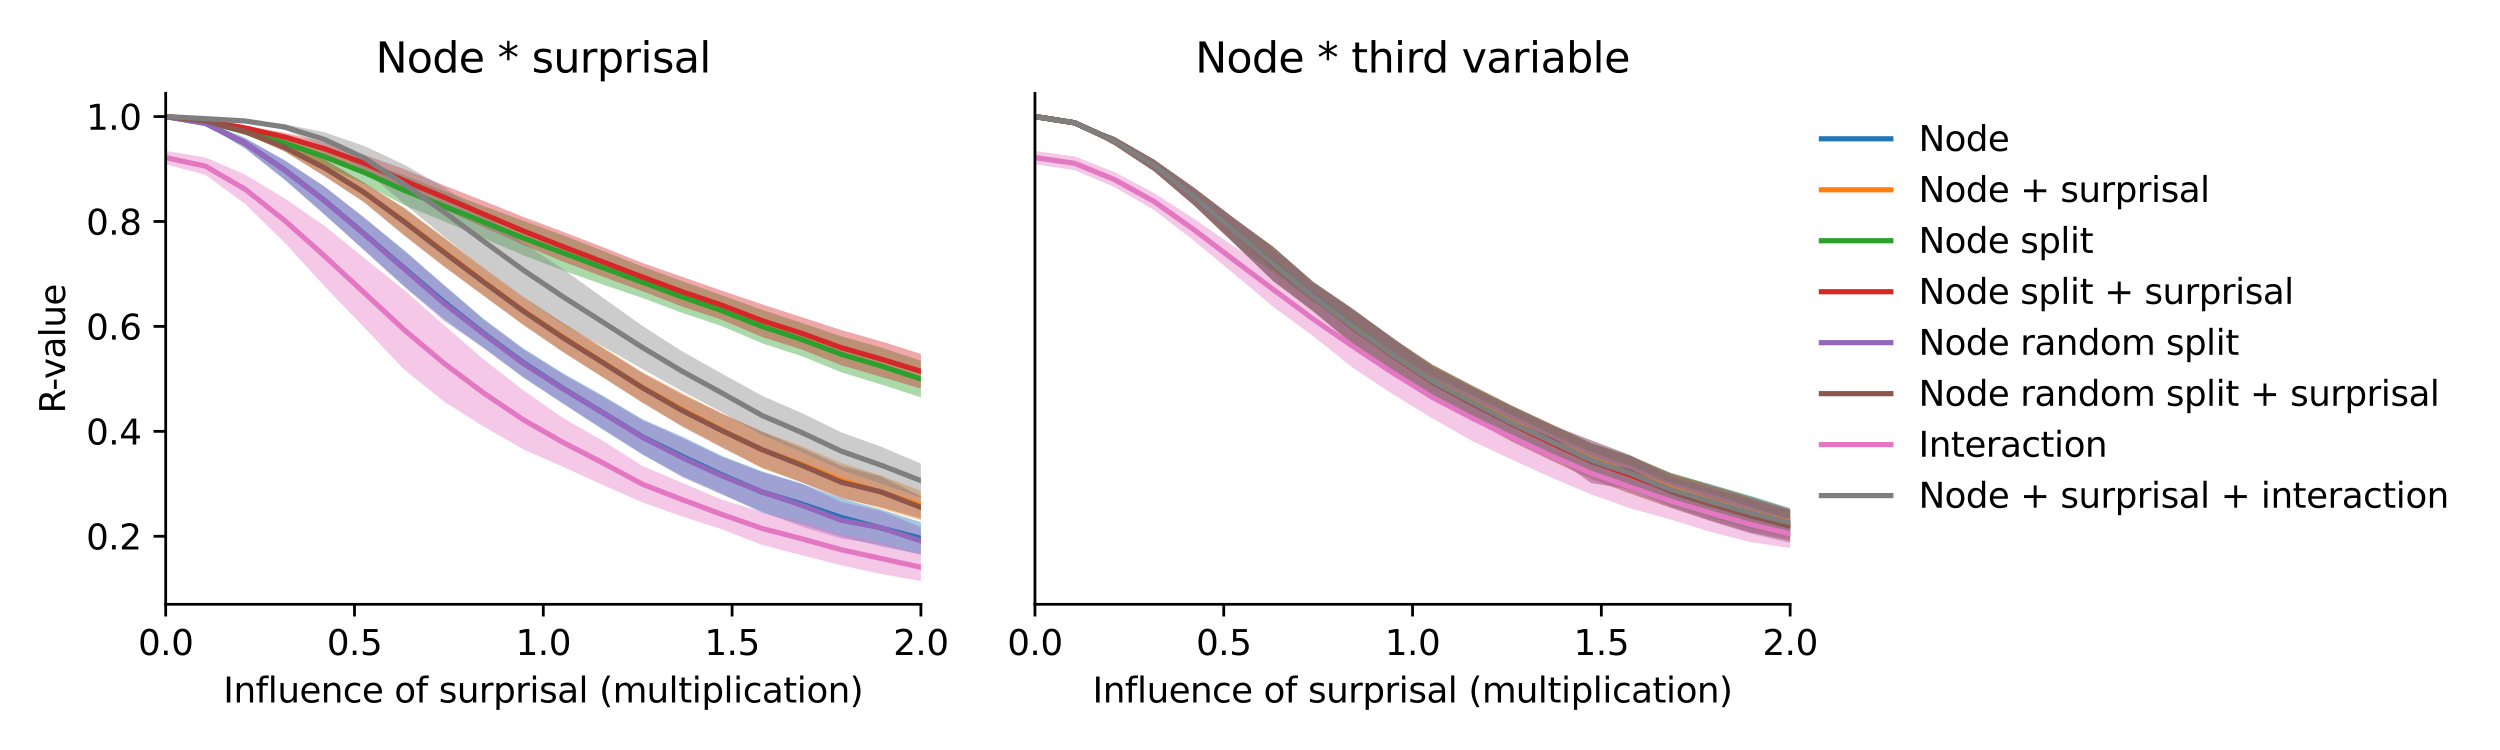 <?xml version="1.0" encoding="utf-8" standalone="no"?>
<!DOCTYPE svg PUBLIC "-//W3C//DTD SVG 1.1//EN"
  "http://www.w3.org/Graphics/SVG/1.1/DTD/svg11.dtd">
<svg xmlns:xlink="http://www.w3.org/1999/xlink" width="720pt" height="216pt" viewBox="0 0 720 216" xmlns="http://www.w3.org/2000/svg" version="1.1">
 <defs>
  <style type="text/css">*{stroke-linejoin: round; stroke-linecap: butt}</style>
 </defs>
 <g id="figure_1">
  <g id="patch_1">
   <path d="M 0 216 
L 720 216 
L 720 0 
L 0 0 
z
" style="fill: #ffffff"/>
  </g>
  <g id="axes_1">
   <g id="patch_2">
    <path d="M 47.72 174.04 
L 265.215 174.04 
L 265.215 26.88 
L 47.72 26.88 
z
" style="fill: #ffffff"/>
   </g>
   <g id="PolyCollection_1">
    <path d="M 47.72 33.569 
L 47.72 33.569 
L 59.167 35.949 
L 70.614 42.719 
L 82.061 51.812 
L 93.508 61.824 
L 104.956 72.048 
L 116.403 82.438 
L 127.85 91.882 
L 139.297 100.171 
L 150.744 108.632 
L 162.191 116.302 
L 173.638 123.775 
L 185.085 130.959 
L 196.532 137.143 
L 207.979 142.258 
L 219.427 147.648 
L 230.874 151.046 
L 242.321 154.545 
L 253.768 157.379 
L 265.215 159.675 
L 265.215 150.393 
L 265.215 150.393 
L 253.768 146.738 
L 242.321 143.535 
L 230.874 139.248 
L 219.427 135.738 
L 207.979 131.345 
L 196.532 125.763 
L 185.085 120.754 
L 173.638 113.95 
L 162.191 107.518 
L 150.744 100.34 
L 139.297 91.84 
L 127.85 82.008 
L 116.403 72.039 
L 104.956 62.78 
L 93.508 53.748 
L 82.061 46.209 
L 70.614 39.786 
L 59.167 35.1 
L 47.72 33.569 
z
" clip-path="url(#pe691f95da3)" style="fill: #1f77b4; fill-opacity: 0.4"/>
   </g>
   <g id="PolyCollection_2">
    <path d="M 47.72 33.569 
L 47.72 33.569 
L 59.167 35.075 
L 70.614 38.512 
L 82.061 43.675 
L 93.508 50.728 
L 104.956 58.282 
L 116.403 67.71 
L 127.85 76.566 
L 139.297 85.182 
L 150.744 93.535 
L 162.191 101.27 
L 173.638 108.707 
L 185.085 116.063 
L 196.532 122.736 
L 207.979 128.663 
L 219.427 134.898 
L 230.874 138.897 
L 242.321 143.287 
L 253.768 146.531 
L 265.215 149.869 
L 265.215 141.326 
L 265.215 141.326 
L 253.768 136.968 
L 242.321 133.348 
L 230.874 128.512 
L 219.427 124.222 
L 207.979 119.123 
L 196.532 113.231 
L 185.085 107.189 
L 173.638 100.007 
L 162.191 92.959 
L 150.744 85.478 
L 139.297 77.07 
L 127.85 68.327 
L 116.403 59.779 
L 104.956 52.721 
L 93.508 45.915 
L 82.061 41.246 
L 70.614 37.197 
L 59.167 34.602 
L 47.72 33.569 
z
" clip-path="url(#pe691f95da3)" style="fill: #ff7f0e; fill-opacity: 0.4"/>
   </g>
   <g id="PolyCollection_3">
    <path d="M 47.72 33.569 
L 47.72 33.569 
L 59.167 35.405 
L 70.614 38.919 
L 82.061 43.054 
L 93.508 47.758 
L 104.956 53.011 
L 116.403 59.099 
L 127.85 63.73 
L 139.297 68.609 
L 150.744 73.552 
L 162.191 77.918 
L 173.638 81.946 
L 185.085 85.833 
L 196.532 90.143 
L 207.979 93.961 
L 219.427 98.851 
L 230.874 102.567 
L 242.321 107.244 
L 253.768 110.731 
L 265.215 114.43 
L 265.215 103.885 
L 265.215 103.885 
L 253.768 100.094 
L 242.321 96.86 
L 230.874 92.984 
L 219.427 89.195 
L 207.979 85.064 
L 196.532 80.979 
L 185.085 76.783 
L 173.638 72.255 
L 162.191 67.778 
L 150.744 63.6 
L 139.297 59.348 
L 127.85 55.014 
L 116.403 50.513 
L 104.956 46.388 
L 93.508 42.563 
L 82.061 39.385 
L 70.614 36.97 
L 59.167 34.803 
L 47.72 33.569 
z
" clip-path="url(#pe691f95da3)" style="fill: #2ca02c; fill-opacity: 0.4"/>
   </g>
   <g id="PolyCollection_4">
    <path d="M 47.72 33.57 
L 47.72 33.57 
L 59.167 34.998 
L 70.614 37.458 
L 82.061 40.688 
L 93.508 44.699 
L 104.956 49.391 
L 116.403 55.345 
L 127.85 60.235 
L 139.297 65.497 
L 150.744 70.582 
L 162.191 75.36 
L 173.638 79.7 
L 185.085 83.87 
L 196.532 88.333 
L 207.979 92.142 
L 219.427 97.06 
L 230.874 100.65 
L 242.321 105.22 
L 253.768 108.546 
L 265.215 111.938 
L 265.215 101.931 
L 265.215 101.931 
L 253.768 98.31 
L 242.321 95.071 
L 230.874 91.337 
L 219.427 87.633 
L 207.979 83.739 
L 196.532 79.747 
L 185.085 75.739 
L 173.638 71.184 
L 162.191 66.765 
L 150.744 62.488 
L 139.297 57.866 
L 127.85 53.375 
L 116.403 48.703 
L 104.956 44.613 
L 93.508 41.008 
L 82.061 38.282 
L 70.614 36.237 
L 59.167 34.564 
L 47.72 33.57 
z
" clip-path="url(#pe691f95da3)" style="fill: #d62728; fill-opacity: 0.4"/>
   </g>
   <g id="PolyCollection_5">
    <path d="M 47.72 33.569 
L 47.72 33.569 
L 59.167 35.951 
L 70.614 42.736 
L 82.061 51.806 
L 93.508 61.84 
L 104.956 72.211 
L 116.403 82.558 
L 127.85 92.438 
L 139.297 100.248 
L 150.744 108.785 
L 162.191 116.172 
L 173.638 123.533 
L 185.085 130.812 
L 196.532 137.467 
L 207.979 142.513 
L 219.427 147.312 
L 230.874 151.704 
L 242.321 155.129 
L 253.768 156.892 
L 265.215 159.763 
L 265.215 151.812 
L 265.215 151.812 
L 253.768 147.159 
L 242.321 144.562 
L 230.874 139.365 
L 219.427 135.972 
L 207.979 131.641 
L 196.532 126.184 
L 185.085 121.083 
L 173.638 114.295 
L 162.191 107.812 
L 150.744 100.648 
L 139.297 92.086 
L 127.85 82.224 
L 116.403 72.283 
L 104.956 62.699 
L 93.508 53.851 
L 82.061 46.253 
L 70.614 39.788 
L 59.167 35.102 
L 47.72 33.569 
z
" clip-path="url(#pe691f95da3)" style="fill: #9467bd; fill-opacity: 0.4"/>
   </g>
   <g id="PolyCollection_6">
    <path d="M 47.72 33.57 
L 47.72 33.57 
L 59.167 35.075 
L 70.614 38.522 
L 82.061 43.689 
L 93.508 50.801 
L 104.956 58.347 
L 116.403 67.84 
L 127.85 76.834 
L 139.297 85.194 
L 150.744 93.623 
L 162.191 101.494 
L 173.638 108.666 
L 185.085 115.971 
L 196.532 122.913 
L 207.979 128.997 
L 219.427 134.658 
L 230.874 138.942 
L 242.321 143.591 
L 253.768 146.109 
L 265.215 149.403 
L 265.215 142.88 
L 265.215 142.88 
L 253.768 137.249 
L 242.321 134.2 
L 230.874 129.062 
L 219.427 124.293 
L 207.979 119.145 
L 196.532 113.634 
L 185.085 107.454 
L 173.638 100.277 
L 162.191 93.077 
L 150.744 85.617 
L 139.297 77.317 
L 127.85 68.523 
L 116.403 59.949 
L 104.956 52.67 
L 93.508 45.963 
L 82.061 41.277 
L 70.614 37.195 
L 59.167 34.601 
L 47.72 33.57 
z
" clip-path="url(#pe691f95da3)" style="fill: #8c564b; fill-opacity: 0.4"/>
   </g>
   <g id="PolyCollection_7">
    <path d="M 47.72 43.495 
L 47.72 47.295 
L 59.167 50.378 
L 70.614 58.738 
L 82.061 69.967 
L 93.508 82.463 
L 104.956 94.385 
L 116.403 106.423 
L 127.85 115.63 
L 139.297 122.849 
L 150.744 129.423 
L 162.191 134.463 
L 173.638 139.674 
L 185.085 144.725 
L 196.532 148.75 
L 207.979 152.456 
L 219.427 156.926 
L 230.874 159.879 
L 242.321 162.815 
L 253.768 165.308 
L 265.215 167.351 
L 265.215 159.386 
L 265.215 159.386 
L 253.768 156.378 
L 242.321 153.853 
L 230.874 150.45 
L 219.427 147.441 
L 207.979 143.924 
L 196.532 139.09 
L 185.085 134.241 
L 173.638 126.989 
L 162.191 120.408 
L 150.744 112.401 
L 139.297 103.537 
L 127.85 93.614 
L 116.403 83.547 
L 104.956 74.371 
L 93.508 65.077 
L 82.061 57.198 
L 70.614 50.297 
L 59.167 45.341 
L 47.72 43.495 
z
" clip-path="url(#pe691f95da3)" style="fill: #e377c2; fill-opacity: 0.4"/>
   </g>
   <g id="PolyCollection_8">
    <path d="M 47.72 33.569 
L 47.72 33.569 
L 59.167 34.226 
L 70.614 35.082 
L 82.061 37.415 
L 93.508 42.279 
L 104.956 49.006 
L 116.403 58.698 
L 127.85 68.137 
L 139.297 77.316 
L 150.744 85.647 
L 162.191 93.466 
L 173.638 99.842 
L 185.085 106.321 
L 196.532 112.689 
L 207.979 118.817 
L 219.427 125.313 
L 230.874 130.187 
L 242.321 135.382 
L 253.768 139.314 
L 265.215 143.315 
L 265.215 133.532 
L 265.215 133.532 
L 253.768 128.655 
L 242.321 124.525 
L 230.874 118.936 
L 219.427 113.971 
L 207.979 107.643 
L 196.532 101.243 
L 185.085 93.895 
L 173.638 85.754 
L 162.191 77.538 
L 150.744 69.988 
L 139.297 61.672 
L 127.85 53.941 
L 116.403 47.429 
L 104.956 42.067 
L 93.508 38.117 
L 82.061 35.791 
L 70.614 34.613 
L 59.167 34.119 
L 47.72 33.569 
z
" clip-path="url(#pe691f95da3)" style="fill: #7f7f7f; fill-opacity: 0.4"/>
   </g>
   <g id="matplotlib.axis_1">
    <g id="xtick_1">
     <g id="line2d_1">
      <defs>
       <path id="mf4dc5b236e" d="M 0 0 
L 0 3.5 
" style="stroke: #000000; stroke-width: 0.8"/>
      </defs>
      <g>
       <use xlink:href="#mf4dc5b236e" x="47.72" y="174.04" style="stroke: #000000; stroke-width: 0.8"/>
      </g>
     </g>
     <g id="text_1">
      <!-- 0.0 -->
      <g transform="translate(39.768 188.638)scale(0.1 -0.1)">
       <defs>
        <path id="DejaVuSans-30" d="M 2034 4250 
Q 1547 4250 1301 3770 
Q 1056 3291 1056 2328 
Q 1056 1369 1301 889 
Q 1547 409 2034 409 
Q 2525 409 2770 889 
Q 3016 1369 3016 2328 
Q 3016 3291 2770 3770 
Q 2525 4250 2034 4250 
z
M 2034 4750 
Q 2819 4750 3233 4129 
Q 3647 3509 3647 2328 
Q 3647 1150 3233 529 
Q 2819 -91 2034 -91 
Q 1250 -91 836 529 
Q 422 1150 422 2328 
Q 422 3509 836 4129 
Q 1250 4750 2034 4750 
z
" transform="scale(0.016)"/>
        <path id="DejaVuSans-2e" d="M 684 794 
L 1344 794 
L 1344 0 
L 684 0 
L 684 794 
z
" transform="scale(0.016)"/>
       </defs>
       <use xlink:href="#DejaVuSans-30"/>
       <use xlink:href="#DejaVuSans-2e" x="63.623"/>
       <use xlink:href="#DejaVuSans-30" x="95.41"/>
      </g>
     </g>
    </g>
    <g id="xtick_2">
     <g id="line2d_2">
      <g>
       <use xlink:href="#mf4dc5b236e" x="102.094" y="174.04" style="stroke: #000000; stroke-width: 0.8"/>
      </g>
     </g>
     <g id="text_2">
      <!-- 0.5 -->
      <g transform="translate(94.142 188.638)scale(0.1 -0.1)">
       <defs>
        <path id="DejaVuSans-35" d="M 691 4666 
L 3169 4666 
L 3169 4134 
L 1269 4134 
L 1269 2991 
Q 1406 3038 1543 3061 
Q 1681 3084 1819 3084 
Q 2600 3084 3056 2656 
Q 3513 2228 3513 1497 
Q 3513 744 3044 326 
Q 2575 -91 1722 -91 
Q 1428 -91 1123 -41 
Q 819 9 494 109 
L 494 744 
Q 775 591 1075 516 
Q 1375 441 1709 441 
Q 2250 441 2565 725 
Q 2881 1009 2881 1497 
Q 2881 1984 2565 2268 
Q 2250 2553 1709 2553 
Q 1456 2553 1204 2497 
Q 953 2441 691 2322 
L 691 4666 
z
" transform="scale(0.016)"/>
       </defs>
       <use xlink:href="#DejaVuSans-30"/>
       <use xlink:href="#DejaVuSans-2e" x="63.623"/>
       <use xlink:href="#DejaVuSans-35" x="95.41"/>
      </g>
     </g>
    </g>
    <g id="xtick_3">
     <g id="line2d_3">
      <g>
       <use xlink:href="#mf4dc5b236e" x="156.468" y="174.04" style="stroke: #000000; stroke-width: 0.8"/>
      </g>
     </g>
     <g id="text_3">
      <!-- 1.0 -->
      <g transform="translate(148.516 188.638)scale(0.1 -0.1)">
       <defs>
        <path id="DejaVuSans-31" d="M 794 531 
L 1825 531 
L 1825 4091 
L 703 3866 
L 703 4441 
L 1819 4666 
L 2450 4666 
L 2450 531 
L 3481 531 
L 3481 0 
L 794 0 
L 794 531 
z
" transform="scale(0.016)"/>
       </defs>
       <use xlink:href="#DejaVuSans-31"/>
       <use xlink:href="#DejaVuSans-2e" x="63.623"/>
       <use xlink:href="#DejaVuSans-30" x="95.41"/>
      </g>
     </g>
    </g>
    <g id="xtick_4">
     <g id="line2d_4">
      <g>
       <use xlink:href="#mf4dc5b236e" x="210.841" y="174.04" style="stroke: #000000; stroke-width: 0.8"/>
      </g>
     </g>
     <g id="text_4">
      <!-- 1.5 -->
      <g transform="translate(202.89 188.638)scale(0.1 -0.1)">
       <use xlink:href="#DejaVuSans-31"/>
       <use xlink:href="#DejaVuSans-2e" x="63.623"/>
       <use xlink:href="#DejaVuSans-35" x="95.41"/>
      </g>
     </g>
    </g>
    <g id="xtick_5">
     <g id="line2d_5">
      <g>
       <use xlink:href="#mf4dc5b236e" x="265.215" y="174.04" style="stroke: #000000; stroke-width: 0.8"/>
      </g>
     </g>
     <g id="text_5">
      <!-- 2.0 -->
      <g transform="translate(257.263 188.638)scale(0.1 -0.1)">
       <defs>
        <path id="DejaVuSans-32" d="M 1228 531 
L 3431 531 
L 3431 0 
L 469 0 
L 469 531 
Q 828 903 1448 1529 
Q 2069 2156 2228 2338 
Q 2531 2678 2651 2914 
Q 2772 3150 2772 3378 
Q 2772 3750 2511 3984 
Q 2250 4219 1831 4219 
Q 1534 4219 1204 4116 
Q 875 4013 500 3803 
L 500 4441 
Q 881 4594 1212 4672 
Q 1544 4750 1819 4750 
Q 2544 4750 2975 4387 
Q 3406 4025 3406 3419 
Q 3406 3131 3298 2873 
Q 3191 2616 2906 2266 
Q 2828 2175 2409 1742 
Q 1991 1309 1228 531 
z
" transform="scale(0.016)"/>
       </defs>
       <use xlink:href="#DejaVuSans-32"/>
       <use xlink:href="#DejaVuSans-2e" x="63.623"/>
       <use xlink:href="#DejaVuSans-30" x="95.41"/>
      </g>
     </g>
    </g>
    <g id="text_6">
     <!-- Influence of surprisal (multiplication) -->
     <g transform="translate(64.321 202.317)scale(0.1 -0.1)">
      <defs>
       <path id="DejaVuSans-49" d="M 628 4666 
L 1259 4666 
L 1259 0 
L 628 0 
L 628 4666 
z
" transform="scale(0.016)"/>
       <path id="DejaVuSans-6e" d="M 3513 2113 
L 3513 0 
L 2938 0 
L 2938 2094 
Q 2938 2591 2744 2837 
Q 2550 3084 2163 3084 
Q 1697 3084 1428 2787 
Q 1159 2491 1159 1978 
L 1159 0 
L 581 0 
L 581 3500 
L 1159 3500 
L 1159 2956 
Q 1366 3272 1645 3428 
Q 1925 3584 2291 3584 
Q 2894 3584 3203 3211 
Q 3513 2838 3513 2113 
z
" transform="scale(0.016)"/>
       <path id="DejaVuSans-66" d="M 2375 4863 
L 2375 4384 
L 1825 4384 
Q 1516 4384 1395 4259 
Q 1275 4134 1275 3809 
L 1275 3500 
L 2222 3500 
L 2222 3053 
L 1275 3053 
L 1275 0 
L 697 0 
L 697 3053 
L 147 3053 
L 147 3500 
L 697 3500 
L 697 3744 
Q 697 4328 969 4595 
Q 1241 4863 1831 4863 
L 2375 4863 
z
" transform="scale(0.016)"/>
       <path id="DejaVuSans-6c" d="M 603 4863 
L 1178 4863 
L 1178 0 
L 603 0 
L 603 4863 
z
" transform="scale(0.016)"/>
       <path id="DejaVuSans-75" d="M 544 1381 
L 544 3500 
L 1119 3500 
L 1119 1403 
Q 1119 906 1312 657 
Q 1506 409 1894 409 
Q 2359 409 2629 706 
Q 2900 1003 2900 1516 
L 2900 3500 
L 3475 3500 
L 3475 0 
L 2900 0 
L 2900 538 
Q 2691 219 2414 64 
Q 2138 -91 1772 -91 
Q 1169 -91 856 284 
Q 544 659 544 1381 
z
M 1991 3584 
L 1991 3584 
z
" transform="scale(0.016)"/>
       <path id="DejaVuSans-65" d="M 3597 1894 
L 3597 1613 
L 953 1613 
Q 991 1019 1311 708 
Q 1631 397 2203 397 
Q 2534 397 2845 478 
Q 3156 559 3463 722 
L 3463 178 
Q 3153 47 2828 -22 
Q 2503 -91 2169 -91 
Q 1331 -91 842 396 
Q 353 884 353 1716 
Q 353 2575 817 3079 
Q 1281 3584 2069 3584 
Q 2775 3584 3186 3129 
Q 3597 2675 3597 1894 
z
M 3022 2063 
Q 3016 2534 2758 2815 
Q 2500 3097 2075 3097 
Q 1594 3097 1305 2825 
Q 1016 2553 972 2059 
L 3022 2063 
z
" transform="scale(0.016)"/>
       <path id="DejaVuSans-63" d="M 3122 3366 
L 3122 2828 
Q 2878 2963 2633 3030 
Q 2388 3097 2138 3097 
Q 1578 3097 1268 2742 
Q 959 2388 959 1747 
Q 959 1106 1268 751 
Q 1578 397 2138 397 
Q 2388 397 2633 464 
Q 2878 531 3122 666 
L 3122 134 
Q 2881 22 2623 -34 
Q 2366 -91 2075 -91 
Q 1284 -91 818 406 
Q 353 903 353 1747 
Q 353 2603 823 3093 
Q 1294 3584 2113 3584 
Q 2378 3584 2631 3529 
Q 2884 3475 3122 3366 
z
" transform="scale(0.016)"/>
       <path id="DejaVuSans-20" transform="scale(0.016)"/>
       <path id="DejaVuSans-6f" d="M 1959 3097 
Q 1497 3097 1228 2736 
Q 959 2375 959 1747 
Q 959 1119 1226 758 
Q 1494 397 1959 397 
Q 2419 397 2687 759 
Q 2956 1122 2956 1747 
Q 2956 2369 2687 2733 
Q 2419 3097 1959 3097 
z
M 1959 3584 
Q 2709 3584 3137 3096 
Q 3566 2609 3566 1747 
Q 3566 888 3137 398 
Q 2709 -91 1959 -91 
Q 1206 -91 779 398 
Q 353 888 353 1747 
Q 353 2609 779 3096 
Q 1206 3584 1959 3584 
z
" transform="scale(0.016)"/>
       <path id="DejaVuSans-73" d="M 2834 3397 
L 2834 2853 
Q 2591 2978 2328 3040 
Q 2066 3103 1784 3103 
Q 1356 3103 1142 2972 
Q 928 2841 928 2578 
Q 928 2378 1081 2264 
Q 1234 2150 1697 2047 
L 1894 2003 
Q 2506 1872 2764 1633 
Q 3022 1394 3022 966 
Q 3022 478 2636 193 
Q 2250 -91 1575 -91 
Q 1294 -91 989 -36 
Q 684 19 347 128 
L 347 722 
Q 666 556 975 473 
Q 1284 391 1588 391 
Q 1994 391 2212 530 
Q 2431 669 2431 922 
Q 2431 1156 2273 1281 
Q 2116 1406 1581 1522 
L 1381 1569 
Q 847 1681 609 1914 
Q 372 2147 372 2553 
Q 372 3047 722 3315 
Q 1072 3584 1716 3584 
Q 2034 3584 2315 3537 
Q 2597 3491 2834 3397 
z
" transform="scale(0.016)"/>
       <path id="DejaVuSans-72" d="M 2631 2963 
Q 2534 3019 2420 3045 
Q 2306 3072 2169 3072 
Q 1681 3072 1420 2755 
Q 1159 2438 1159 1844 
L 1159 0 
L 581 0 
L 581 3500 
L 1159 3500 
L 1159 2956 
Q 1341 3275 1631 3429 
Q 1922 3584 2338 3584 
Q 2397 3584 2469 3576 
Q 2541 3569 2628 3553 
L 2631 2963 
z
" transform="scale(0.016)"/>
       <path id="DejaVuSans-70" d="M 1159 525 
L 1159 -1331 
L 581 -1331 
L 581 3500 
L 1159 3500 
L 1159 2969 
Q 1341 3281 1617 3432 
Q 1894 3584 2278 3584 
Q 2916 3584 3314 3078 
Q 3713 2572 3713 1747 
Q 3713 922 3314 415 
Q 2916 -91 2278 -91 
Q 1894 -91 1617 61 
Q 1341 213 1159 525 
z
M 3116 1747 
Q 3116 2381 2855 2742 
Q 2594 3103 2138 3103 
Q 1681 3103 1420 2742 
Q 1159 2381 1159 1747 
Q 1159 1113 1420 752 
Q 1681 391 2138 391 
Q 2594 391 2855 752 
Q 3116 1113 3116 1747 
z
" transform="scale(0.016)"/>
       <path id="DejaVuSans-69" d="M 603 3500 
L 1178 3500 
L 1178 0 
L 603 0 
L 603 3500 
z
M 603 4863 
L 1178 4863 
L 1178 4134 
L 603 4134 
L 603 4863 
z
" transform="scale(0.016)"/>
       <path id="DejaVuSans-61" d="M 2194 1759 
Q 1497 1759 1228 1600 
Q 959 1441 959 1056 
Q 959 750 1161 570 
Q 1363 391 1709 391 
Q 2188 391 2477 730 
Q 2766 1069 2766 1631 
L 2766 1759 
L 2194 1759 
z
M 3341 1997 
L 3341 0 
L 2766 0 
L 2766 531 
Q 2569 213 2275 61 
Q 1981 -91 1556 -91 
Q 1019 -91 701 211 
Q 384 513 384 1019 
Q 384 1609 779 1909 
Q 1175 2209 1959 2209 
L 2766 2209 
L 2766 2266 
Q 2766 2663 2505 2880 
Q 2244 3097 1772 3097 
Q 1472 3097 1187 3025 
Q 903 2953 641 2809 
L 641 3341 
Q 956 3463 1253 3523 
Q 1550 3584 1831 3584 
Q 2591 3584 2966 3190 
Q 3341 2797 3341 1997 
z
" transform="scale(0.016)"/>
       <path id="DejaVuSans-28" d="M 1984 4856 
Q 1566 4138 1362 3434 
Q 1159 2731 1159 2009 
Q 1159 1288 1364 580 
Q 1569 -128 1984 -844 
L 1484 -844 
Q 1016 -109 783 600 
Q 550 1309 550 2009 
Q 550 2706 781 3412 
Q 1013 4119 1484 4856 
L 1984 4856 
z
" transform="scale(0.016)"/>
       <path id="DejaVuSans-6d" d="M 3328 2828 
Q 3544 3216 3844 3400 
Q 4144 3584 4550 3584 
Q 5097 3584 5394 3201 
Q 5691 2819 5691 2113 
L 5691 0 
L 5113 0 
L 5113 2094 
Q 5113 2597 4934 2840 
Q 4756 3084 4391 3084 
Q 3944 3084 3684 2787 
Q 3425 2491 3425 1978 
L 3425 0 
L 2847 0 
L 2847 2094 
Q 2847 2600 2669 2842 
Q 2491 3084 2119 3084 
Q 1678 3084 1418 2786 
Q 1159 2488 1159 1978 
L 1159 0 
L 581 0 
L 581 3500 
L 1159 3500 
L 1159 2956 
Q 1356 3278 1631 3431 
Q 1906 3584 2284 3584 
Q 2666 3584 2933 3390 
Q 3200 3197 3328 2828 
z
" transform="scale(0.016)"/>
       <path id="DejaVuSans-74" d="M 1172 4494 
L 1172 3500 
L 2356 3500 
L 2356 3053 
L 1172 3053 
L 1172 1153 
Q 1172 725 1289 603 
Q 1406 481 1766 481 
L 2356 481 
L 2356 0 
L 1766 0 
Q 1100 0 847 248 
Q 594 497 594 1153 
L 594 3053 
L 172 3053 
L 172 3500 
L 594 3500 
L 594 4494 
L 1172 4494 
z
" transform="scale(0.016)"/>
       <path id="DejaVuSans-29" d="M 513 4856 
L 1013 4856 
Q 1481 4119 1714 3412 
Q 1947 2706 1947 2009 
Q 1947 1309 1714 600 
Q 1481 -109 1013 -844 
L 513 -844 
Q 928 -128 1133 580 
Q 1338 1288 1338 2009 
Q 1338 2731 1133 3434 
Q 928 4138 513 4856 
z
" transform="scale(0.016)"/>
      </defs>
      <use xlink:href="#DejaVuSans-49"/>
      <use xlink:href="#DejaVuSans-6e" x="29.492"/>
      <use xlink:href="#DejaVuSans-66" x="92.871"/>
      <use xlink:href="#DejaVuSans-6c" x="128.076"/>
      <use xlink:href="#DejaVuSans-75" x="155.859"/>
      <use xlink:href="#DejaVuSans-65" x="219.238"/>
      <use xlink:href="#DejaVuSans-6e" x="280.762"/>
      <use xlink:href="#DejaVuSans-63" x="344.141"/>
      <use xlink:href="#DejaVuSans-65" x="399.121"/>
      <use xlink:href="#DejaVuSans-20" x="460.645"/>
      <use xlink:href="#DejaVuSans-6f" x="492.432"/>
      <use xlink:href="#DejaVuSans-66" x="553.613"/>
      <use xlink:href="#DejaVuSans-20" x="588.818"/>
      <use xlink:href="#DejaVuSans-73" x="620.605"/>
      <use xlink:href="#DejaVuSans-75" x="672.705"/>
      <use xlink:href="#DejaVuSans-72" x="736.084"/>
      <use xlink:href="#DejaVuSans-70" x="777.197"/>
      <use xlink:href="#DejaVuSans-72" x="840.674"/>
      <use xlink:href="#DejaVuSans-69" x="881.787"/>
      <use xlink:href="#DejaVuSans-73" x="909.57"/>
      <use xlink:href="#DejaVuSans-61" x="961.67"/>
      <use xlink:href="#DejaVuSans-6c" x="1022.949"/>
      <use xlink:href="#DejaVuSans-20" x="1050.732"/>
      <use xlink:href="#DejaVuSans-28" x="1082.52"/>
      <use xlink:href="#DejaVuSans-6d" x="1121.533"/>
      <use xlink:href="#DejaVuSans-75" x="1218.945"/>
      <use xlink:href="#DejaVuSans-6c" x="1282.324"/>
      <use xlink:href="#DejaVuSans-74" x="1310.107"/>
      <use xlink:href="#DejaVuSans-69" x="1349.316"/>
      <use xlink:href="#DejaVuSans-70" x="1377.1"/>
      <use xlink:href="#DejaVuSans-6c" x="1440.576"/>
      <use xlink:href="#DejaVuSans-69" x="1468.359"/>
      <use xlink:href="#DejaVuSans-63" x="1496.143"/>
      <use xlink:href="#DejaVuSans-61" x="1551.123"/>
      <use xlink:href="#DejaVuSans-74" x="1612.402"/>
      <use xlink:href="#DejaVuSans-69" x="1651.611"/>
      <use xlink:href="#DejaVuSans-6f" x="1679.395"/>
      <use xlink:href="#DejaVuSans-6e" x="1740.576"/>
      <use xlink:href="#DejaVuSans-29" x="1803.955"/>
     </g>
    </g>
   </g>
   <g id="matplotlib.axis_2">
    <g id="ytick_1">
     <g id="line2d_6">
      <defs>
       <path id="md5b57285d3" d="M 0 0 
L -3.5 0 
" style="stroke: #000000; stroke-width: 0.8"/>
      </defs>
      <g>
       <use xlink:href="#md5b57285d3" x="47.72" y="154.444" style="stroke: #000000; stroke-width: 0.8"/>
      </g>
     </g>
     <g id="text_7">
      <!-- 0.2 -->
      <g transform="translate(24.817 158.243)scale(0.1 -0.1)">
       <use xlink:href="#DejaVuSans-30"/>
       <use xlink:href="#DejaVuSans-2e" x="63.623"/>
       <use xlink:href="#DejaVuSans-32" x="95.41"/>
      </g>
     </g>
    </g>
    <g id="ytick_2">
     <g id="line2d_7">
      <g>
       <use xlink:href="#md5b57285d3" x="47.72" y="124.225" style="stroke: #000000; stroke-width: 0.8"/>
      </g>
     </g>
     <g id="text_8">
      <!-- 0.4 -->
      <g transform="translate(24.817 128.024)scale(0.1 -0.1)">
       <defs>
        <path id="DejaVuSans-34" d="M 2419 4116 
L 825 1625 
L 2419 1625 
L 2419 4116 
z
M 2253 4666 
L 3047 4666 
L 3047 1625 
L 3713 1625 
L 3713 1100 
L 3047 1100 
L 3047 0 
L 2419 0 
L 2419 1100 
L 313 1100 
L 313 1709 
L 2253 4666 
z
" transform="scale(0.016)"/>
       </defs>
       <use xlink:href="#DejaVuSans-30"/>
       <use xlink:href="#DejaVuSans-2e" x="63.623"/>
       <use xlink:href="#DejaVuSans-34" x="95.41"/>
      </g>
     </g>
    </g>
    <g id="ytick_3">
     <g id="line2d_8">
      <g>
       <use xlink:href="#md5b57285d3" x="47.72" y="94.006" style="stroke: #000000; stroke-width: 0.8"/>
      </g>
     </g>
     <g id="text_9">
      <!-- 0.6 -->
      <g transform="translate(24.817 97.806)scale(0.1 -0.1)">
       <defs>
        <path id="DejaVuSans-36" d="M 2113 2584 
Q 1688 2584 1439 2293 
Q 1191 2003 1191 1497 
Q 1191 994 1439 701 
Q 1688 409 2113 409 
Q 2538 409 2786 701 
Q 3034 994 3034 1497 
Q 3034 2003 2786 2293 
Q 2538 2584 2113 2584 
z
M 3366 4563 
L 3366 3988 
Q 3128 4100 2886 4159 
Q 2644 4219 2406 4219 
Q 1781 4219 1451 3797 
Q 1122 3375 1075 2522 
Q 1259 2794 1537 2939 
Q 1816 3084 2150 3084 
Q 2853 3084 3261 2657 
Q 3669 2231 3669 1497 
Q 3669 778 3244 343 
Q 2819 -91 2113 -91 
Q 1303 -91 875 529 
Q 447 1150 447 2328 
Q 447 3434 972 4092 
Q 1497 4750 2381 4750 
Q 2619 4750 2861 4703 
Q 3103 4656 3366 4563 
z
" transform="scale(0.016)"/>
       </defs>
       <use xlink:href="#DejaVuSans-30"/>
       <use xlink:href="#DejaVuSans-2e" x="63.623"/>
       <use xlink:href="#DejaVuSans-36" x="95.41"/>
      </g>
     </g>
    </g>
    <g id="ytick_4">
     <g id="line2d_9">
      <g>
       <use xlink:href="#md5b57285d3" x="47.72" y="63.788" style="stroke: #000000; stroke-width: 0.8"/>
      </g>
     </g>
     <g id="text_10">
      <!-- 0.8 -->
      <g transform="translate(24.817 67.587)scale(0.1 -0.1)">
       <defs>
        <path id="DejaVuSans-38" d="M 2034 2216 
Q 1584 2216 1326 1975 
Q 1069 1734 1069 1313 
Q 1069 891 1326 650 
Q 1584 409 2034 409 
Q 2484 409 2743 651 
Q 3003 894 3003 1313 
Q 3003 1734 2745 1975 
Q 2488 2216 2034 2216 
z
M 1403 2484 
Q 997 2584 770 2862 
Q 544 3141 544 3541 
Q 544 4100 942 4425 
Q 1341 4750 2034 4750 
Q 2731 4750 3128 4425 
Q 3525 4100 3525 3541 
Q 3525 3141 3298 2862 
Q 3072 2584 2669 2484 
Q 3125 2378 3379 2068 
Q 3634 1759 3634 1313 
Q 3634 634 3220 271 
Q 2806 -91 2034 -91 
Q 1263 -91 848 271 
Q 434 634 434 1313 
Q 434 1759 690 2068 
Q 947 2378 1403 2484 
z
M 1172 3481 
Q 1172 3119 1398 2916 
Q 1625 2713 2034 2713 
Q 2441 2713 2670 2916 
Q 2900 3119 2900 3481 
Q 2900 3844 2670 4047 
Q 2441 4250 2034 4250 
Q 1625 4250 1398 4047 
Q 1172 3844 1172 3481 
z
" transform="scale(0.016)"/>
       </defs>
       <use xlink:href="#DejaVuSans-30"/>
       <use xlink:href="#DejaVuSans-2e" x="63.623"/>
       <use xlink:href="#DejaVuSans-38" x="95.41"/>
      </g>
     </g>
    </g>
    <g id="ytick_5">
     <g id="line2d_10">
      <g>
       <use xlink:href="#md5b57285d3" x="47.72" y="33.569" style="stroke: #000000; stroke-width: 0.8"/>
      </g>
     </g>
     <g id="text_11">
      <!-- 1.0 -->
      <g transform="translate(24.817 37.368)scale(0.1 -0.1)">
       <use xlink:href="#DejaVuSans-31"/>
       <use xlink:href="#DejaVuSans-2e" x="63.623"/>
       <use xlink:href="#DejaVuSans-30" x="95.41"/>
      </g>
     </g>
    </g>
    <g id="text_12">
     <!-- R-value -->
     <g transform="translate(18.737 119.065)rotate(-90)scale(0.1 -0.1)">
      <defs>
       <path id="DejaVuSans-52" d="M 2841 2188 
Q 3044 2119 3236 1894 
Q 3428 1669 3622 1275 
L 4263 0 
L 3584 0 
L 2988 1197 
Q 2756 1666 2539 1819 
Q 2322 1972 1947 1972 
L 1259 1972 
L 1259 0 
L 628 0 
L 628 4666 
L 2053 4666 
Q 2853 4666 3247 4331 
Q 3641 3997 3641 3322 
Q 3641 2881 3436 2590 
Q 3231 2300 2841 2188 
z
M 1259 4147 
L 1259 2491 
L 2053 2491 
Q 2509 2491 2742 2702 
Q 2975 2913 2975 3322 
Q 2975 3731 2742 3939 
Q 2509 4147 2053 4147 
L 1259 4147 
z
" transform="scale(0.016)"/>
       <path id="DejaVuSans-2d" d="M 313 2009 
L 1997 2009 
L 1997 1497 
L 313 1497 
L 313 2009 
z
" transform="scale(0.016)"/>
       <path id="DejaVuSans-76" d="M 191 3500 
L 800 3500 
L 1894 563 
L 2988 3500 
L 3597 3500 
L 2284 0 
L 1503 0 
L 191 3500 
z
" transform="scale(0.016)"/>
      </defs>
      <use xlink:href="#DejaVuSans-52"/>
      <use xlink:href="#DejaVuSans-2d" x="65.482"/>
      <use xlink:href="#DejaVuSans-76" x="98.941"/>
      <use xlink:href="#DejaVuSans-61" x="158.121"/>
      <use xlink:href="#DejaVuSans-6c" x="219.4"/>
      <use xlink:href="#DejaVuSans-75" x="247.184"/>
      <use xlink:href="#DejaVuSans-65" x="310.562"/>
     </g>
    </g>
   </g>
   <g id="line2d_11">
    <path d="M 47.72 33.569 
L 59.167 35.525 
L 70.614 41.252 
L 82.061 49.011 
L 93.508 57.786 
L 104.956 67.414 
L 116.403 77.238 
L 127.85 86.945 
L 139.297 96.005 
L 150.744 104.486 
L 162.191 111.91 
L 173.638 118.862 
L 185.085 125.857 
L 196.532 131.453 
L 207.979 136.802 
L 219.427 141.693 
L 230.874 145.147 
L 242.321 149.04 
L 253.768 152.059 
L 265.215 155.034 
" clip-path="url(#pe691f95da3)" style="fill: none; stroke: #1f77b4; stroke-width: 1.5; stroke-linecap: square"/>
   </g>
   <g id="line2d_12">
    <path d="M 47.72 33.569 
L 59.167 34.839 
L 70.614 37.855 
L 82.061 42.46 
L 93.508 48.322 
L 104.956 55.501 
L 116.403 63.744 
L 127.85 72.447 
L 139.297 81.126 
L 150.744 89.507 
L 162.191 97.114 
L 173.638 104.357 
L 185.085 111.626 
L 196.532 117.984 
L 207.979 123.893 
L 219.427 129.56 
L 230.874 133.704 
L 242.321 138.318 
L 253.768 141.75 
L 265.215 145.597 
" clip-path="url(#pe691f95da3)" style="fill: none; stroke: #ff7f0e; stroke-width: 1.5; stroke-linecap: square"/>
   </g>
   <g id="line2d_13">
    <path d="M 47.72 33.569 
L 59.167 35.104 
L 70.614 37.945 
L 82.061 41.219 
L 93.508 45.16 
L 104.956 49.699 
L 116.403 54.806 
L 127.85 59.372 
L 139.297 63.978 
L 150.744 68.576 
L 162.191 72.848 
L 173.638 77.1 
L 185.085 81.308 
L 196.532 85.561 
L 207.979 89.513 
L 219.427 94.023 
L 230.874 97.776 
L 242.321 102.052 
L 253.768 105.413 
L 265.215 109.158 
" clip-path="url(#pe691f95da3)" style="fill: none; stroke: #2ca02c; stroke-width: 1.5; stroke-linecap: square"/>
   </g>
   <g id="line2d_14">
    <path d="M 47.72 33.57 
L 59.167 34.781 
L 70.614 36.848 
L 82.061 39.485 
L 93.508 42.853 
L 104.956 47.002 
L 116.403 52.024 
L 127.85 56.805 
L 139.297 61.681 
L 150.744 66.535 
L 162.191 71.063 
L 173.638 75.442 
L 185.085 79.805 
L 196.532 84.04 
L 207.979 87.94 
L 219.427 92.347 
L 230.874 95.994 
L 242.321 100.145 
L 253.768 103.428 
L 265.215 106.934 
" clip-path="url(#pe691f95da3)" style="fill: none; stroke: #d62728; stroke-width: 1.5; stroke-linecap: square"/>
   </g>
   <g id="line2d_15">
    <path d="M 47.72 33.569 
L 59.167 35.527 
L 70.614 41.262 
L 82.061 49.029 
L 93.508 57.845 
L 104.956 67.455 
L 116.403 77.42 
L 127.85 87.331 
L 139.297 96.167 
L 150.744 104.716 
L 162.191 111.992 
L 173.638 118.914 
L 185.085 125.947 
L 196.532 131.825 
L 207.979 137.077 
L 219.427 141.642 
L 230.874 145.534 
L 242.321 149.846 
L 253.768 152.026 
L 265.215 155.788 
" clip-path="url(#pe691f95da3)" style="fill: none; stroke: #9467bd; stroke-width: 1.5; stroke-linecap: square"/>
   </g>
   <g id="line2d_16">
    <path d="M 47.72 33.57 
L 59.167 34.838 
L 70.614 37.859 
L 82.061 42.483 
L 93.508 48.382 
L 104.956 55.509 
L 116.403 63.894 
L 127.85 72.679 
L 139.297 81.255 
L 150.744 89.62 
L 162.191 97.286 
L 173.638 104.471 
L 185.085 111.712 
L 196.532 118.273 
L 207.979 124.071 
L 219.427 129.475 
L 230.874 134.002 
L 242.321 138.895 
L 253.768 141.679 
L 265.215 146.142 
" clip-path="url(#pe691f95da3)" style="fill: none; stroke: #8c564b; stroke-width: 1.5; stroke-linecap: square"/>
   </g>
   <g id="line2d_17">
    <path d="M 47.72 45.395 
L 59.167 47.86 
L 70.614 54.517 
L 82.061 63.582 
L 93.508 73.77 
L 104.956 84.378 
L 116.403 94.985 
L 127.85 104.622 
L 139.297 113.193 
L 150.744 120.912 
L 162.191 127.435 
L 173.638 133.331 
L 185.085 139.483 
L 196.532 143.92 
L 207.979 148.19 
L 219.427 152.183 
L 230.874 155.164 
L 242.321 158.334 
L 253.768 160.843 
L 265.215 163.368 
" clip-path="url(#pe691f95da3)" style="fill: none; stroke: #e377c2; stroke-width: 1.5; stroke-linecap: square"/>
   </g>
   <g id="line2d_18">
    <path d="M 47.72 33.569 
L 59.167 34.172 
L 70.614 34.848 
L 82.061 36.603 
L 93.508 40.198 
L 104.956 45.537 
L 116.403 53.064 
L 127.85 61.039 
L 139.297 69.494 
L 150.744 77.817 
L 162.191 85.502 
L 173.638 92.798 
L 185.085 100.108 
L 196.532 106.966 
L 207.979 113.23 
L 219.427 119.642 
L 230.874 124.561 
L 242.321 129.953 
L 253.768 133.984 
L 265.215 138.424 
" clip-path="url(#pe691f95da3)" style="fill: none; stroke: #7f7f7f; stroke-width: 1.5; stroke-linecap: square"/>
   </g>
   <g id="patch_3">
    <path d="M 47.72 174.04 
L 47.72 26.88 
" style="fill: none; stroke: #000000; stroke-width: 0.8; stroke-linejoin: miter; stroke-linecap: square"/>
   </g>
   <g id="patch_4">
    <path d="M 47.72 174.04 
L 265.215 174.04 
" style="fill: none; stroke: #000000; stroke-width: 0.8; stroke-linejoin: miter; stroke-linecap: square"/>
   </g>
   <g id="text_13">
    <!-- Node * surprisal -->
    <g transform="translate(108.186 20.88)scale(0.12 -0.12)">
     <defs>
      <path id="DejaVuSans-4e" d="M 628 4666 
L 1478 4666 
L 3547 763 
L 3547 4666 
L 4159 4666 
L 4159 0 
L 3309 0 
L 1241 3903 
L 1241 0 
L 628 0 
L 628 4666 
z
" transform="scale(0.016)"/>
      <path id="DejaVuSans-64" d="M 2906 2969 
L 2906 4863 
L 3481 4863 
L 3481 0 
L 2906 0 
L 2906 525 
Q 2725 213 2448 61 
Q 2172 -91 1784 -91 
Q 1150 -91 751 415 
Q 353 922 353 1747 
Q 353 2572 751 3078 
Q 1150 3584 1784 3584 
Q 2172 3584 2448 3432 
Q 2725 3281 2906 2969 
z
M 947 1747 
Q 947 1113 1208 752 
Q 1469 391 1925 391 
Q 2381 391 2643 752 
Q 2906 1113 2906 1747 
Q 2906 2381 2643 2742 
Q 2381 3103 1925 3103 
Q 1469 3103 1208 2742 
Q 947 2381 947 1747 
z
" transform="scale(0.016)"/>
      <path id="DejaVuSans-2a" d="M 3009 3897 
L 1888 3291 
L 3009 2681 
L 2828 2375 
L 1778 3009 
L 1778 1831 
L 1422 1831 
L 1422 3009 
L 372 2375 
L 191 2681 
L 1313 3291 
L 191 3897 
L 372 4206 
L 1422 3572 
L 1422 4750 
L 1778 4750 
L 1778 3572 
L 2828 4206 
L 3009 3897 
z
" transform="scale(0.016)"/>
     </defs>
     <use xlink:href="#DejaVuSans-4e"/>
     <use xlink:href="#DejaVuSans-6f" x="74.805"/>
     <use xlink:href="#DejaVuSans-64" x="135.986"/>
     <use xlink:href="#DejaVuSans-65" x="199.463"/>
     <use xlink:href="#DejaVuSans-20" x="260.986"/>
     <use xlink:href="#DejaVuSans-2a" x="292.773"/>
     <use xlink:href="#DejaVuSans-20" x="342.773"/>
     <use xlink:href="#DejaVuSans-73" x="374.561"/>
     <use xlink:href="#DejaVuSans-75" x="426.66"/>
     <use xlink:href="#DejaVuSans-72" x="490.039"/>
     <use xlink:href="#DejaVuSans-70" x="531.152"/>
     <use xlink:href="#DejaVuSans-72" x="594.629"/>
     <use xlink:href="#DejaVuSans-69" x="635.742"/>
     <use xlink:href="#DejaVuSans-73" x="663.525"/>
     <use xlink:href="#DejaVuSans-61" x="715.625"/>
     <use xlink:href="#DejaVuSans-6c" x="776.904"/>
    </g>
   </g>
  </g>
  <g id="axes_2">
   <g id="patch_5">
    <path d="M 298.065 174.04 
L 515.56 174.04 
L 515.56 26.88 
L 298.065 26.88 
z
" style="fill: #ffffff"/>
   </g>
   <g id="PolyCollection_9">
    <path d="M 298.065 33.569 
L 298.065 33.569 
L 309.512 35.613 
L 320.959 41.732 
L 332.406 49.282 
L 343.853 58.96 
L 355.301 69.756 
L 366.748 80.608 
L 378.195 89.345 
L 389.642 98.629 
L 401.089 106.624 
L 412.536 114.007 
L 423.983 120.084 
L 435.43 126.118 
L 446.877 131.617 
L 458.324 136.667 
L 469.772 141.14 
L 481.219 145.117 
L 492.666 148.784 
L 504.113 152.389 
L 515.56 154.67 
L 515.56 146.306 
L 515.56 146.306 
L 504.113 142.802 
L 492.666 139.503 
L 481.219 136.34 
L 469.772 131.471 
L 458.324 127.772 
L 446.877 122.235 
L 435.43 116.88 
L 423.983 111.02 
L 412.536 105.001 
L 401.089 97.375 
L 389.642 88.948 
L 378.195 81.101 
L 366.748 71.139 
L 355.301 62.8 
L 343.853 54.076 
L 332.406 46.033 
L 320.959 39.457 
L 309.512 35.131 
L 298.065 33.569 
z
" clip-path="url(#p1d4a47bf30)" style="fill: #1f77b4; fill-opacity: 0.4"/>
   </g>
   <g id="PolyCollection_10">
    <path d="M 298.065 33.569 
L 298.065 33.569 
L 309.512 35.619 
L 320.959 41.776 
L 332.406 49.348 
L 343.853 59.078 
L 355.301 69.946 
L 366.748 80.815 
L 378.195 89.539 
L 389.642 98.89 
L 401.089 106.873 
L 412.536 114.199 
L 423.983 120.257 
L 435.43 126.305 
L 446.877 131.749 
L 458.324 136.733 
L 469.772 141.027 
L 481.219 144.887 
L 492.666 148.636 
L 504.113 151.971 
L 515.56 154.218 
L 515.56 146.624 
L 515.56 146.624 
L 504.113 143.155 
L 492.666 139.746 
L 481.219 136.403 
L 469.772 131.386 
L 458.324 127.67 
L 446.877 122.111 
L 435.43 116.771 
L 423.983 110.955 
L 412.536 105.006 
L 401.089 97.381 
L 389.642 88.97 
L 378.195 81.207 
L 366.748 71.175 
L 355.301 62.824 
L 343.853 54.077 
L 332.406 46.036 
L 320.959 39.45 
L 309.512 35.132 
L 298.065 33.569 
z
" clip-path="url(#p1d4a47bf30)" style="fill: #ff7f0e; fill-opacity: 0.4"/>
   </g>
   <g id="PolyCollection_11">
    <path d="M 298.065 33.569 
L 298.065 33.569 
L 309.512 35.621 
L 320.959 41.742 
L 332.406 49.318 
L 343.853 59.052 
L 355.301 69.881 
L 366.748 80.749 
L 378.195 89.596 
L 389.642 98.926 
L 401.089 107.096 
L 412.536 114.518 
L 423.983 120.758 
L 435.43 127.054 
L 446.877 132.6 
L 458.324 137.803 
L 469.772 142.153 
L 481.219 146.281 
L 492.666 149.998 
L 504.113 153.521 
L 515.56 155.701 
L 515.56 146.627 
L 515.56 146.627 
L 504.113 142.956 
L 492.666 139.564 
L 481.219 136.147 
L 469.772 131.376 
L 458.324 127.681 
L 446.877 122.337 
L 435.43 116.906 
L 423.983 111.228 
L 412.536 105.191 
L 401.089 97.605 
L 389.642 89.074 
L 378.195 81.225 
L 366.748 71.142 
L 355.301 62.8 
L 343.853 54.05 
L 332.406 46.008 
L 320.959 39.435 
L 309.512 35.13 
L 298.065 33.569 
z
" clip-path="url(#p1d4a47bf30)" style="fill: #2ca02c; fill-opacity: 0.4"/>
   </g>
   <g id="PolyCollection_12">
    <path d="M 298.065 33.57 
L 298.065 33.57 
L 309.512 35.627 
L 320.959 41.778 
L 332.406 49.372 
L 343.853 59.151 
L 355.301 70.032 
L 366.748 80.948 
L 378.195 89.743 
L 389.642 99.124 
L 401.089 107.281 
L 412.536 114.696 
L 423.983 120.906 
L 435.43 127.254 
L 446.877 132.74 
L 458.324 138.007 
L 469.772 142.269 
L 481.219 146.248 
L 492.666 150.012 
L 504.113 153.287 
L 515.56 155.357 
L 515.56 147.004 
L 515.56 147.004 
L 504.113 143.382 
L 492.666 139.891 
L 481.219 136.496 
L 469.772 131.536 
L 458.324 127.799 
L 446.877 122.454 
L 435.43 116.992 
L 423.983 111.334 
L 412.536 105.264 
L 401.089 97.663 
L 389.642 89.11 
L 378.195 81.315 
L 366.748 71.183 
L 355.301 62.815 
L 343.853 54.051 
L 332.406 46.012 
L 320.959 39.443 
L 309.512 35.132 
L 298.065 33.57 
z
" clip-path="url(#p1d4a47bf30)" style="fill: #d62728; fill-opacity: 0.4"/>
   </g>
   <g id="PolyCollection_13">
    <path d="M 298.065 33.569 
L 298.065 33.569 
L 309.512 35.618 
L 320.959 41.733 
L 332.406 49.272 
L 343.853 58.974 
L 355.301 69.794 
L 366.748 80.95 
L 378.195 89.28 
L 389.642 99.315 
L 401.089 107.214 
L 412.536 114.123 
L 423.983 120.719 
L 435.43 126.75 
L 446.877 131.113 
L 458.324 139.084 
L 469.772 141 
L 481.219 146.028 
L 492.666 150.105 
L 504.113 153.699 
L 515.56 156.398 
L 515.56 146.788 
L 515.56 146.788 
L 504.113 143.494 
L 492.666 140.266 
L 481.219 137.319 
L 469.772 131.31 
L 458.324 126.911 
L 446.877 122.516 
L 435.43 117.354 
L 423.983 111.707 
L 412.536 105.825 
L 401.089 97.261 
L 389.642 89.177 
L 378.195 81.333 
L 366.748 71.66 
L 355.301 62.779 
L 343.853 54.229 
L 332.406 46.005 
L 320.959 39.475 
L 309.512 35.127 
L 298.065 33.569 
z
" clip-path="url(#p1d4a47bf30)" style="fill: #9467bd; fill-opacity: 0.4"/>
   </g>
   <g id="PolyCollection_14">
    <path d="M 298.065 33.57 
L 298.065 33.57 
L 309.512 35.624 
L 320.959 41.774 
L 332.406 49.334 
L 343.853 59.087 
L 355.301 69.988 
L 366.748 81.144 
L 378.195 89.459 
L 389.642 99.559 
L 401.089 107.461 
L 412.536 114.314 
L 423.983 120.881 
L 435.43 126.92 
L 446.877 131.285 
L 458.324 139.174 
L 469.772 140.942 
L 481.219 145.827 
L 492.666 149.812 
L 504.113 153.294 
L 515.56 156.042 
L 515.56 147.009 
L 515.56 147.009 
L 504.113 143.779 
L 492.666 140.595 
L 481.219 137.371 
L 469.772 131.16 
L 458.324 126.789 
L 446.877 122.382 
L 435.43 117.247 
L 423.983 111.637 
L 412.536 105.807 
L 401.089 97.258 
L 389.642 89.21 
L 378.195 81.457 
L 366.748 71.695 
L 355.301 62.805 
L 343.853 54.23 
L 332.406 46.007 
L 320.959 39.471 
L 309.512 35.129 
L 298.065 33.57 
z
" clip-path="url(#p1d4a47bf30)" style="fill: #8c564b; fill-opacity: 0.4"/>
   </g>
   <g id="PolyCollection_15">
    <path d="M 298.065 43.495 
L 298.065 47.295 
L 309.512 49.028 
L 320.959 53.883 
L 332.406 60.509 
L 343.853 69.304 
L 355.301 78.767 
L 366.748 88.424 
L 378.195 96.797 
L 389.642 105.926 
L 401.089 113.517 
L 412.536 120.494 
L 423.983 127.01 
L 435.43 132.367 
L 446.877 137.575 
L 458.324 142.415 
L 469.772 146.471 
L 481.219 149.658 
L 492.666 153.185 
L 504.113 156.114 
L 515.56 157.854 
L 515.56 149.661 
L 515.56 149.661 
L 504.113 145.981 
L 492.666 142.287 
L 481.219 139.052 
L 469.772 134.264 
L 458.324 130.231 
L 446.877 125.106 
L 435.43 119.573 
L 423.983 113.834 
L 412.536 108.379 
L 401.089 101.188 
L 389.642 93.619 
L 378.195 86.993 
L 366.748 78.407 
L 355.301 70.913 
L 343.853 63.001 
L 332.406 55.596 
L 320.959 49.562 
L 309.512 45.042 
L 298.065 43.495 
z
" clip-path="url(#p1d4a47bf30)" style="fill: #e377c2; fill-opacity: 0.4"/>
   </g>
   <g id="PolyCollection_16">
    <path d="M 298.065 33.569 
L 298.065 33.569 
L 309.512 35.623 
L 320.959 41.767 
L 332.406 49.324 
L 343.853 59.099 
L 355.301 69.98 
L 366.748 80.928 
L 378.195 89.715 
L 389.642 99.1 
L 401.089 107.069 
L 412.536 114.383 
L 423.983 120.443 
L 435.43 126.674 
L 446.877 132.198 
L 458.324 137.191 
L 469.772 141.413 
L 481.219 145.589 
L 492.666 149.215 
L 504.113 152.318 
L 515.56 154.61 
L 515.56 146.562 
L 515.56 146.562 
L 504.113 143.052 
L 492.666 139.588 
L 481.219 136.267 
L 469.772 131.365 
L 458.324 127.677 
L 446.877 122.243 
L 435.43 116.887 
L 423.983 111.145 
L 412.536 105.106 
L 401.089 97.461 
L 389.642 89.034 
L 378.195 81.298 
L 366.748 71.155 
L 355.301 62.843 
L 343.853 54.093 
L 332.406 46.037 
L 320.959 39.451 
L 309.512 35.133 
L 298.065 33.569 
z
" clip-path="url(#p1d4a47bf30)" style="fill: #7f7f7f; fill-opacity: 0.4"/>
   </g>
   <g id="matplotlib.axis_3">
    <g id="xtick_6">
     <g id="line2d_19">
      <g>
       <use xlink:href="#mf4dc5b236e" x="298.065" y="174.04" style="stroke: #000000; stroke-width: 0.8"/>
      </g>
     </g>
     <g id="text_14">
      <!-- 0.0 -->
      <g transform="translate(290.113 188.638)scale(0.1 -0.1)">
       <use xlink:href="#DejaVuSans-30"/>
       <use xlink:href="#DejaVuSans-2e" x="63.623"/>
       <use xlink:href="#DejaVuSans-30" x="95.41"/>
      </g>
     </g>
    </g>
    <g id="xtick_7">
     <g id="line2d_20">
      <g>
       <use xlink:href="#mf4dc5b236e" x="352.439" y="174.04" style="stroke: #000000; stroke-width: 0.8"/>
      </g>
     </g>
     <g id="text_15">
      <!-- 0.5 -->
      <g transform="translate(344.487 188.638)scale(0.1 -0.1)">
       <use xlink:href="#DejaVuSans-30"/>
       <use xlink:href="#DejaVuSans-2e" x="63.623"/>
       <use xlink:href="#DejaVuSans-35" x="95.41"/>
      </g>
     </g>
    </g>
    <g id="xtick_8">
     <g id="line2d_21">
      <g>
       <use xlink:href="#mf4dc5b236e" x="406.812" y="174.04" style="stroke: #000000; stroke-width: 0.8"/>
      </g>
     </g>
     <g id="text_16">
      <!-- 1.0 -->
      <g transform="translate(398.861 188.638)scale(0.1 -0.1)">
       <use xlink:href="#DejaVuSans-31"/>
       <use xlink:href="#DejaVuSans-2e" x="63.623"/>
       <use xlink:href="#DejaVuSans-30" x="95.41"/>
      </g>
     </g>
    </g>
    <g id="xtick_9">
     <g id="line2d_22">
      <g>
       <use xlink:href="#mf4dc5b236e" x="461.186" y="174.04" style="stroke: #000000; stroke-width: 0.8"/>
      </g>
     </g>
     <g id="text_17">
      <!-- 1.5 -->
      <g transform="translate(453.235 188.638)scale(0.1 -0.1)">
       <use xlink:href="#DejaVuSans-31"/>
       <use xlink:href="#DejaVuSans-2e" x="63.623"/>
       <use xlink:href="#DejaVuSans-35" x="95.41"/>
      </g>
     </g>
    </g>
    <g id="xtick_10">
     <g id="line2d_23">
      <g>
       <use xlink:href="#mf4dc5b236e" x="515.56" y="174.04" style="stroke: #000000; stroke-width: 0.8"/>
      </g>
     </g>
     <g id="text_18">
      <!-- 2.0 -->
      <g transform="translate(507.608 188.638)scale(0.1 -0.1)">
       <use xlink:href="#DejaVuSans-32"/>
       <use xlink:href="#DejaVuSans-2e" x="63.623"/>
       <use xlink:href="#DejaVuSans-30" x="95.41"/>
      </g>
     </g>
    </g>
    <g id="text_19">
     <!-- Influence of surprisal (multiplication) -->
     <g transform="translate(314.666 202.317)scale(0.1 -0.1)">
      <use xlink:href="#DejaVuSans-49"/>
      <use xlink:href="#DejaVuSans-6e" x="29.492"/>
      <use xlink:href="#DejaVuSans-66" x="92.871"/>
      <use xlink:href="#DejaVuSans-6c" x="128.076"/>
      <use xlink:href="#DejaVuSans-75" x="155.859"/>
      <use xlink:href="#DejaVuSans-65" x="219.238"/>
      <use xlink:href="#DejaVuSans-6e" x="280.762"/>
      <use xlink:href="#DejaVuSans-63" x="344.141"/>
      <use xlink:href="#DejaVuSans-65" x="399.121"/>
      <use xlink:href="#DejaVuSans-20" x="460.645"/>
      <use xlink:href="#DejaVuSans-6f" x="492.432"/>
      <use xlink:href="#DejaVuSans-66" x="553.613"/>
      <use xlink:href="#DejaVuSans-20" x="588.818"/>
      <use xlink:href="#DejaVuSans-73" x="620.605"/>
      <use xlink:href="#DejaVuSans-75" x="672.705"/>
      <use xlink:href="#DejaVuSans-72" x="736.084"/>
      <use xlink:href="#DejaVuSans-70" x="777.197"/>
      <use xlink:href="#DejaVuSans-72" x="840.674"/>
      <use xlink:href="#DejaVuSans-69" x="881.787"/>
      <use xlink:href="#DejaVuSans-73" x="909.57"/>
      <use xlink:href="#DejaVuSans-61" x="961.67"/>
      <use xlink:href="#DejaVuSans-6c" x="1022.949"/>
      <use xlink:href="#DejaVuSans-20" x="1050.732"/>
      <use xlink:href="#DejaVuSans-28" x="1082.52"/>
      <use xlink:href="#DejaVuSans-6d" x="1121.533"/>
      <use xlink:href="#DejaVuSans-75" x="1218.945"/>
      <use xlink:href="#DejaVuSans-6c" x="1282.324"/>
      <use xlink:href="#DejaVuSans-74" x="1310.107"/>
      <use xlink:href="#DejaVuSans-69" x="1349.316"/>
      <use xlink:href="#DejaVuSans-70" x="1377.1"/>
      <use xlink:href="#DejaVuSans-6c" x="1440.576"/>
      <use xlink:href="#DejaVuSans-69" x="1468.359"/>
      <use xlink:href="#DejaVuSans-63" x="1496.143"/>
      <use xlink:href="#DejaVuSans-61" x="1551.123"/>
      <use xlink:href="#DejaVuSans-74" x="1612.402"/>
      <use xlink:href="#DejaVuSans-69" x="1651.611"/>
      <use xlink:href="#DejaVuSans-6f" x="1679.395"/>
      <use xlink:href="#DejaVuSans-6e" x="1740.576"/>
      <use xlink:href="#DejaVuSans-29" x="1803.955"/>
     </g>
    </g>
   </g>
   <g id="line2d_24">
    <path d="M 298.065 33.569 
L 309.512 35.372 
L 320.959 40.595 
L 332.406 47.657 
L 343.853 56.518 
L 355.301 66.278 
L 366.748 75.873 
L 378.195 85.223 
L 389.642 93.789 
L 401.089 101.999 
L 412.536 109.504 
L 423.983 115.552 
L 435.43 121.499 
L 446.877 126.926 
L 458.324 132.219 
L 469.772 136.305 
L 481.219 140.728 
L 492.666 144.143 
L 504.113 147.596 
L 515.56 150.488 
" clip-path="url(#p1d4a47bf30)" style="fill: none; stroke: #1f77b4; stroke-width: 1.5; stroke-linecap: square"/>
   </g>
   <g id="line2d_25">
    <path d="M 298.065 33.569 
L 309.512 35.375 
L 320.959 40.613 
L 332.406 47.692 
L 343.853 56.578 
L 355.301 66.385 
L 366.748 75.995 
L 378.195 85.373 
L 389.642 93.93 
L 401.089 102.127 
L 412.536 109.603 
L 423.983 115.606 
L 435.43 121.538 
L 446.877 126.93 
L 458.324 132.201 
L 469.772 136.207 
L 481.219 140.645 
L 492.666 144.191 
L 504.113 147.563 
L 515.56 150.421 
" clip-path="url(#p1d4a47bf30)" style="fill: none; stroke: #ff7f0e; stroke-width: 1.5; stroke-linecap: square"/>
   </g>
   <g id="line2d_26">
    <path d="M 298.065 33.569 
L 309.512 35.376 
L 320.959 40.588 
L 332.406 47.663 
L 343.853 56.551 
L 355.301 66.341 
L 366.748 75.946 
L 378.195 85.411 
L 389.642 94 
L 401.089 102.351 
L 412.536 109.854 
L 423.983 115.993 
L 435.43 121.98 
L 446.877 127.469 
L 458.324 132.742 
L 469.772 136.764 
L 481.219 141.214 
L 492.666 144.781 
L 504.113 148.238 
L 515.56 151.164 
" clip-path="url(#p1d4a47bf30)" style="fill: none; stroke: #2ca02c; stroke-width: 1.5; stroke-linecap: square"/>
   </g>
   <g id="line2d_27">
    <path d="M 298.065 33.57 
L 309.512 35.38 
L 320.959 40.611 
L 332.406 47.692 
L 343.853 56.601 
L 355.301 66.423 
L 366.748 76.066 
L 378.195 85.529 
L 389.642 94.117 
L 401.089 102.472 
L 412.536 109.98 
L 423.983 116.12 
L 435.43 122.123 
L 446.877 127.597 
L 458.324 132.903 
L 469.772 136.902 
L 481.219 141.372 
L 492.666 144.951 
L 504.113 148.335 
L 515.56 151.18 
" clip-path="url(#p1d4a47bf30)" style="fill: none; stroke: #d62728; stroke-width: 1.5; stroke-linecap: square"/>
   </g>
   <g id="line2d_28">
    <path d="M 298.065 33.569 
L 309.512 35.372 
L 320.959 40.604 
L 332.406 47.639 
L 343.853 56.601 
L 355.301 66.286 
L 366.748 76.305 
L 378.195 85.307 
L 389.642 94.246 
L 401.089 102.237 
L 412.536 109.974 
L 423.983 116.213 
L 435.43 122.052 
L 446.877 126.814 
L 458.324 132.998 
L 469.772 136.155 
L 481.219 141.673 
L 492.666 145.185 
L 504.113 148.596 
L 515.56 151.593 
" clip-path="url(#p1d4a47bf30)" style="fill: none; stroke: #9467bd; stroke-width: 1.5; stroke-linecap: square"/>
   </g>
   <g id="line2d_29">
    <path d="M 298.065 33.57 
L 309.512 35.376 
L 320.959 40.622 
L 332.406 47.671 
L 343.853 56.658 
L 355.301 66.397 
L 366.748 76.419 
L 378.195 85.458 
L 389.642 94.384 
L 401.089 102.359 
L 412.536 110.061 
L 423.983 116.259 
L 435.43 122.083 
L 446.877 126.834 
L 458.324 132.982 
L 469.772 136.051 
L 481.219 141.599 
L 492.666 145.204 
L 504.113 148.536 
L 515.56 151.525 
" clip-path="url(#p1d4a47bf30)" style="fill: none; stroke: #8c564b; stroke-width: 1.5; stroke-linecap: square"/>
   </g>
   <g id="line2d_30">
    <path d="M 298.065 45.395 
L 309.512 47.035 
L 320.959 51.722 
L 332.406 58.053 
L 343.853 66.153 
L 355.301 74.84 
L 366.748 83.416 
L 378.195 91.895 
L 389.642 99.773 
L 401.089 107.352 
L 412.536 114.437 
L 423.983 120.422 
L 435.43 125.97 
L 446.877 131.341 
L 458.324 136.323 
L 469.772 140.367 
L 481.219 144.355 
L 492.666 147.736 
L 504.113 151.048 
L 515.56 153.758 
" clip-path="url(#p1d4a47bf30)" style="fill: none; stroke: #e377c2; stroke-width: 1.5; stroke-linecap: square"/>
   </g>
   <g id="line2d_31">
    <path d="M 298.065 33.569 
L 309.512 35.378 
L 320.959 40.609 
L 332.406 47.681 
L 343.853 56.596 
L 355.301 66.412 
L 366.748 76.041 
L 378.195 85.506 
L 389.642 94.067 
L 401.089 102.265 
L 412.536 109.744 
L 423.983 115.794 
L 435.43 121.78 
L 446.877 127.22 
L 458.324 132.434 
L 469.772 136.389 
L 481.219 140.928 
L 492.666 144.402 
L 504.113 147.685 
L 515.56 150.586 
" clip-path="url(#p1d4a47bf30)" style="fill: none; stroke: #7f7f7f; stroke-width: 1.5; stroke-linecap: square"/>
   </g>
   <g id="patch_6">
    <path d="M 298.065 174.04 
L 298.065 26.88 
" style="fill: none; stroke: #000000; stroke-width: 0.8; stroke-linejoin: miter; stroke-linecap: square"/>
   </g>
   <g id="patch_7">
    <path d="M 298.065 174.04 
L 515.56 174.04 
" style="fill: none; stroke: #000000; stroke-width: 0.8; stroke-linejoin: miter; stroke-linecap: square"/>
   </g>
   <g id="text_20">
    <!-- Node * third variable -->
    <g transform="translate(344.233 20.88)scale(0.12 -0.12)">
     <defs>
      <path id="DejaVuSans-68" d="M 3513 2113 
L 3513 0 
L 2938 0 
L 2938 2094 
Q 2938 2591 2744 2837 
Q 2550 3084 2163 3084 
Q 1697 3084 1428 2787 
Q 1159 2491 1159 1978 
L 1159 0 
L 581 0 
L 581 4863 
L 1159 4863 
L 1159 2956 
Q 1366 3272 1645 3428 
Q 1925 3584 2291 3584 
Q 2894 3584 3203 3211 
Q 3513 2838 3513 2113 
z
" transform="scale(0.016)"/>
      <path id="DejaVuSans-62" d="M 3116 1747 
Q 3116 2381 2855 2742 
Q 2594 3103 2138 3103 
Q 1681 3103 1420 2742 
Q 1159 2381 1159 1747 
Q 1159 1113 1420 752 
Q 1681 391 2138 391 
Q 2594 391 2855 752 
Q 3116 1113 3116 1747 
z
M 1159 2969 
Q 1341 3281 1617 3432 
Q 1894 3584 2278 3584 
Q 2916 3584 3314 3078 
Q 3713 2572 3713 1747 
Q 3713 922 3314 415 
Q 2916 -91 2278 -91 
Q 1894 -91 1617 61 
Q 1341 213 1159 525 
L 1159 0 
L 581 0 
L 581 4863 
L 1159 4863 
L 1159 2969 
z
" transform="scale(0.016)"/>
     </defs>
     <use xlink:href="#DejaVuSans-4e"/>
     <use xlink:href="#DejaVuSans-6f" x="74.805"/>
     <use xlink:href="#DejaVuSans-64" x="135.986"/>
     <use xlink:href="#DejaVuSans-65" x="199.463"/>
     <use xlink:href="#DejaVuSans-20" x="260.986"/>
     <use xlink:href="#DejaVuSans-2a" x="292.773"/>
     <use xlink:href="#DejaVuSans-20" x="342.773"/>
     <use xlink:href="#DejaVuSans-74" x="374.561"/>
     <use xlink:href="#DejaVuSans-68" x="413.77"/>
     <use xlink:href="#DejaVuSans-69" x="477.148"/>
     <use xlink:href="#DejaVuSans-72" x="504.932"/>
     <use xlink:href="#DejaVuSans-64" x="544.295"/>
     <use xlink:href="#DejaVuSans-20" x="607.771"/>
     <use xlink:href="#DejaVuSans-76" x="639.559"/>
     <use xlink:href="#DejaVuSans-61" x="698.738"/>
     <use xlink:href="#DejaVuSans-72" x="760.018"/>
     <use xlink:href="#DejaVuSans-69" x="801.131"/>
     <use xlink:href="#DejaVuSans-61" x="828.914"/>
     <use xlink:href="#DejaVuSans-62" x="890.193"/>
     <use xlink:href="#DejaVuSans-6c" x="953.67"/>
     <use xlink:href="#DejaVuSans-65" x="981.453"/>
    </g>
   </g>
   <g id="legend_1">
    <g id="line2d_32">
     <path d="M 524.56 39.978 
L 534.56 39.978 
L 544.56 39.978 
" style="fill: none; stroke: #1f77b4; stroke-width: 1.5; stroke-linecap: square"/>
    </g>
    <g id="text_21">
     <!-- Node -->
     <g transform="translate(552.56 43.478)scale(0.1 -0.1)">
      <use xlink:href="#DejaVuSans-4e"/>
      <use xlink:href="#DejaVuSans-6f" x="74.805"/>
      <use xlink:href="#DejaVuSans-64" x="135.986"/>
      <use xlink:href="#DejaVuSans-65" x="199.463"/>
     </g>
    </g>
    <g id="line2d_33">
     <path d="M 524.56 54.657 
L 534.56 54.657 
L 544.56 54.657 
" style="fill: none; stroke: #ff7f0e; stroke-width: 1.5; stroke-linecap: square"/>
    </g>
    <g id="text_22">
     <!-- Node + surprisal -->
     <g transform="translate(552.56 58.157)scale(0.1 -0.1)">
      <defs>
       <path id="DejaVuSans-2b" d="M 2944 4013 
L 2944 2272 
L 4684 2272 
L 4684 1741 
L 2944 1741 
L 2944 0 
L 2419 0 
L 2419 1741 
L 678 1741 
L 678 2272 
L 2419 2272 
L 2419 4013 
L 2944 4013 
z
" transform="scale(0.016)"/>
      </defs>
      <use xlink:href="#DejaVuSans-4e"/>
      <use xlink:href="#DejaVuSans-6f" x="74.805"/>
      <use xlink:href="#DejaVuSans-64" x="135.986"/>
      <use xlink:href="#DejaVuSans-65" x="199.463"/>
      <use xlink:href="#DejaVuSans-20" x="260.986"/>
      <use xlink:href="#DejaVuSans-2b" x="292.773"/>
      <use xlink:href="#DejaVuSans-20" x="376.562"/>
      <use xlink:href="#DejaVuSans-73" x="408.35"/>
      <use xlink:href="#DejaVuSans-75" x="460.449"/>
      <use xlink:href="#DejaVuSans-72" x="523.828"/>
      <use xlink:href="#DejaVuSans-70" x="564.941"/>
      <use xlink:href="#DejaVuSans-72" x="628.418"/>
      <use xlink:href="#DejaVuSans-69" x="669.531"/>
      <use xlink:href="#DejaVuSans-73" x="697.314"/>
      <use xlink:href="#DejaVuSans-61" x="749.414"/>
      <use xlink:href="#DejaVuSans-6c" x="810.693"/>
     </g>
    </g>
    <g id="line2d_34">
     <path d="M 524.56 69.335 
L 534.56 69.335 
L 544.56 69.335 
" style="fill: none; stroke: #2ca02c; stroke-width: 1.5; stroke-linecap: square"/>
    </g>
    <g id="text_23">
     <!-- Node split -->
     <g transform="translate(552.56 72.835)scale(0.1 -0.1)">
      <use xlink:href="#DejaVuSans-4e"/>
      <use xlink:href="#DejaVuSans-6f" x="74.805"/>
      <use xlink:href="#DejaVuSans-64" x="135.986"/>
      <use xlink:href="#DejaVuSans-65" x="199.463"/>
      <use xlink:href="#DejaVuSans-20" x="260.986"/>
      <use xlink:href="#DejaVuSans-73" x="292.773"/>
      <use xlink:href="#DejaVuSans-70" x="344.873"/>
      <use xlink:href="#DejaVuSans-6c" x="408.35"/>
      <use xlink:href="#DejaVuSans-69" x="436.133"/>
      <use xlink:href="#DejaVuSans-74" x="463.916"/>
     </g>
    </g>
    <g id="line2d_35">
     <path d="M 524.56 84.013 
L 534.56 84.013 
L 544.56 84.013 
" style="fill: none; stroke: #d62728; stroke-width: 1.5; stroke-linecap: square"/>
    </g>
    <g id="text_24">
     <!-- Node split + surprisal -->
     <g transform="translate(552.56 87.513)scale(0.1 -0.1)">
      <use xlink:href="#DejaVuSans-4e"/>
      <use xlink:href="#DejaVuSans-6f" x="74.805"/>
      <use xlink:href="#DejaVuSans-64" x="135.986"/>
      <use xlink:href="#DejaVuSans-65" x="199.463"/>
      <use xlink:href="#DejaVuSans-20" x="260.986"/>
      <use xlink:href="#DejaVuSans-73" x="292.773"/>
      <use xlink:href="#DejaVuSans-70" x="344.873"/>
      <use xlink:href="#DejaVuSans-6c" x="408.35"/>
      <use xlink:href="#DejaVuSans-69" x="436.133"/>
      <use xlink:href="#DejaVuSans-74" x="463.916"/>
      <use xlink:href="#DejaVuSans-20" x="503.125"/>
      <use xlink:href="#DejaVuSans-2b" x="534.912"/>
      <use xlink:href="#DejaVuSans-20" x="618.701"/>
      <use xlink:href="#DejaVuSans-73" x="650.488"/>
      <use xlink:href="#DejaVuSans-75" x="702.588"/>
      <use xlink:href="#DejaVuSans-72" x="765.967"/>
      <use xlink:href="#DejaVuSans-70" x="807.08"/>
      <use xlink:href="#DejaVuSans-72" x="870.557"/>
      <use xlink:href="#DejaVuSans-69" x="911.67"/>
      <use xlink:href="#DejaVuSans-73" x="939.453"/>
      <use xlink:href="#DejaVuSans-61" x="991.553"/>
      <use xlink:href="#DejaVuSans-6c" x="1052.832"/>
     </g>
    </g>
    <g id="line2d_36">
     <path d="M 524.56 98.691 
L 534.56 98.691 
L 544.56 98.691 
" style="fill: none; stroke: #9467bd; stroke-width: 1.5; stroke-linecap: square"/>
    </g>
    <g id="text_25">
     <!-- Node random split -->
     <g transform="translate(552.56 102.191)scale(0.1 -0.1)">
      <use xlink:href="#DejaVuSans-4e"/>
      <use xlink:href="#DejaVuSans-6f" x="74.805"/>
      <use xlink:href="#DejaVuSans-64" x="135.986"/>
      <use xlink:href="#DejaVuSans-65" x="199.463"/>
      <use xlink:href="#DejaVuSans-20" x="260.986"/>
      <use xlink:href="#DejaVuSans-72" x="292.773"/>
      <use xlink:href="#DejaVuSans-61" x="333.887"/>
      <use xlink:href="#DejaVuSans-6e" x="395.166"/>
      <use xlink:href="#DejaVuSans-64" x="458.545"/>
      <use xlink:href="#DejaVuSans-6f" x="522.021"/>
      <use xlink:href="#DejaVuSans-6d" x="583.203"/>
      <use xlink:href="#DejaVuSans-20" x="680.615"/>
      <use xlink:href="#DejaVuSans-73" x="712.402"/>
      <use xlink:href="#DejaVuSans-70" x="764.502"/>
      <use xlink:href="#DejaVuSans-6c" x="827.979"/>
      <use xlink:href="#DejaVuSans-69" x="855.762"/>
      <use xlink:href="#DejaVuSans-74" x="883.545"/>
     </g>
    </g>
    <g id="line2d_37">
     <path d="M 524.56 113.369 
L 534.56 113.369 
L 544.56 113.369 
" style="fill: none; stroke: #8c564b; stroke-width: 1.5; stroke-linecap: square"/>
    </g>
    <g id="text_26">
     <!-- Node random split + surprisal -->
     <g transform="translate(552.56 116.869)scale(0.1 -0.1)">
      <use xlink:href="#DejaVuSans-4e"/>
      <use xlink:href="#DejaVuSans-6f" x="74.805"/>
      <use xlink:href="#DejaVuSans-64" x="135.986"/>
      <use xlink:href="#DejaVuSans-65" x="199.463"/>
      <use xlink:href="#DejaVuSans-20" x="260.986"/>
      <use xlink:href="#DejaVuSans-72" x="292.773"/>
      <use xlink:href="#DejaVuSans-61" x="333.887"/>
      <use xlink:href="#DejaVuSans-6e" x="395.166"/>
      <use xlink:href="#DejaVuSans-64" x="458.545"/>
      <use xlink:href="#DejaVuSans-6f" x="522.021"/>
      <use xlink:href="#DejaVuSans-6d" x="583.203"/>
      <use xlink:href="#DejaVuSans-20" x="680.615"/>
      <use xlink:href="#DejaVuSans-73" x="712.402"/>
      <use xlink:href="#DejaVuSans-70" x="764.502"/>
      <use xlink:href="#DejaVuSans-6c" x="827.979"/>
      <use xlink:href="#DejaVuSans-69" x="855.762"/>
      <use xlink:href="#DejaVuSans-74" x="883.545"/>
      <use xlink:href="#DejaVuSans-20" x="922.754"/>
      <use xlink:href="#DejaVuSans-2b" x="954.541"/>
      <use xlink:href="#DejaVuSans-20" x="1038.33"/>
      <use xlink:href="#DejaVuSans-73" x="1070.117"/>
      <use xlink:href="#DejaVuSans-75" x="1122.217"/>
      <use xlink:href="#DejaVuSans-72" x="1185.596"/>
      <use xlink:href="#DejaVuSans-70" x="1226.709"/>
      <use xlink:href="#DejaVuSans-72" x="1290.186"/>
      <use xlink:href="#DejaVuSans-69" x="1331.299"/>
      <use xlink:href="#DejaVuSans-73" x="1359.082"/>
      <use xlink:href="#DejaVuSans-61" x="1411.182"/>
      <use xlink:href="#DejaVuSans-6c" x="1472.461"/>
     </g>
    </g>
    <g id="line2d_38">
     <path d="M 524.56 128.047 
L 534.56 128.047 
L 544.56 128.047 
" style="fill: none; stroke: #e377c2; stroke-width: 1.5; stroke-linecap: square"/>
    </g>
    <g id="text_27">
     <!-- Interaction -->
     <g transform="translate(552.56 131.547)scale(0.1 -0.1)">
      <use xlink:href="#DejaVuSans-49"/>
      <use xlink:href="#DejaVuSans-6e" x="29.492"/>
      <use xlink:href="#DejaVuSans-74" x="92.871"/>
      <use xlink:href="#DejaVuSans-65" x="132.08"/>
      <use xlink:href="#DejaVuSans-72" x="193.604"/>
      <use xlink:href="#DejaVuSans-61" x="234.717"/>
      <use xlink:href="#DejaVuSans-63" x="295.996"/>
      <use xlink:href="#DejaVuSans-74" x="350.977"/>
      <use xlink:href="#DejaVuSans-69" x="390.186"/>
      <use xlink:href="#DejaVuSans-6f" x="417.969"/>
      <use xlink:href="#DejaVuSans-6e" x="479.15"/>
     </g>
    </g>
    <g id="line2d_39">
     <path d="M 524.56 142.725 
L 534.56 142.725 
L 544.56 142.725 
" style="fill: none; stroke: #7f7f7f; stroke-width: 1.5; stroke-linecap: square"/>
    </g>
    <g id="text_28">
     <!-- Node + surprisal + interaction -->
     <g transform="translate(552.56 146.225)scale(0.1 -0.1)">
      <use xlink:href="#DejaVuSans-4e"/>
      <use xlink:href="#DejaVuSans-6f" x="74.805"/>
      <use xlink:href="#DejaVuSans-64" x="135.986"/>
      <use xlink:href="#DejaVuSans-65" x="199.463"/>
      <use xlink:href="#DejaVuSans-20" x="260.986"/>
      <use xlink:href="#DejaVuSans-2b" x="292.773"/>
      <use xlink:href="#DejaVuSans-20" x="376.562"/>
      <use xlink:href="#DejaVuSans-73" x="408.35"/>
      <use xlink:href="#DejaVuSans-75" x="460.449"/>
      <use xlink:href="#DejaVuSans-72" x="523.828"/>
      <use xlink:href="#DejaVuSans-70" x="564.941"/>
      <use xlink:href="#DejaVuSans-72" x="628.418"/>
      <use xlink:href="#DejaVuSans-69" x="669.531"/>
      <use xlink:href="#DejaVuSans-73" x="697.314"/>
      <use xlink:href="#DejaVuSans-61" x="749.414"/>
      <use xlink:href="#DejaVuSans-6c" x="810.693"/>
      <use xlink:href="#DejaVuSans-20" x="838.477"/>
      <use xlink:href="#DejaVuSans-2b" x="870.264"/>
      <use xlink:href="#DejaVuSans-20" x="954.053"/>
      <use xlink:href="#DejaVuSans-69" x="985.84"/>
      <use xlink:href="#DejaVuSans-6e" x="1013.623"/>
      <use xlink:href="#DejaVuSans-74" x="1077.002"/>
      <use xlink:href="#DejaVuSans-65" x="1116.211"/>
      <use xlink:href="#DejaVuSans-72" x="1177.734"/>
      <use xlink:href="#DejaVuSans-61" x="1218.848"/>
      <use xlink:href="#DejaVuSans-63" x="1280.127"/>
      <use xlink:href="#DejaVuSans-74" x="1335.107"/>
      <use xlink:href="#DejaVuSans-69" x="1374.316"/>
      <use xlink:href="#DejaVuSans-6f" x="1402.1"/>
      <use xlink:href="#DejaVuSans-6e" x="1463.281"/>
     </g>
    </g>
   </g>
  </g>
 </g>
 <defs>
  <clipPath id="pe691f95da3">
   <rect x="47.72" y="26.88" width="217.495" height="147.16"/>
  </clipPath>
  <clipPath id="p1d4a47bf30">
   <rect x="298.065" y="26.88" width="217.495" height="147.16"/>
  </clipPath>
 </defs>
</svg>
